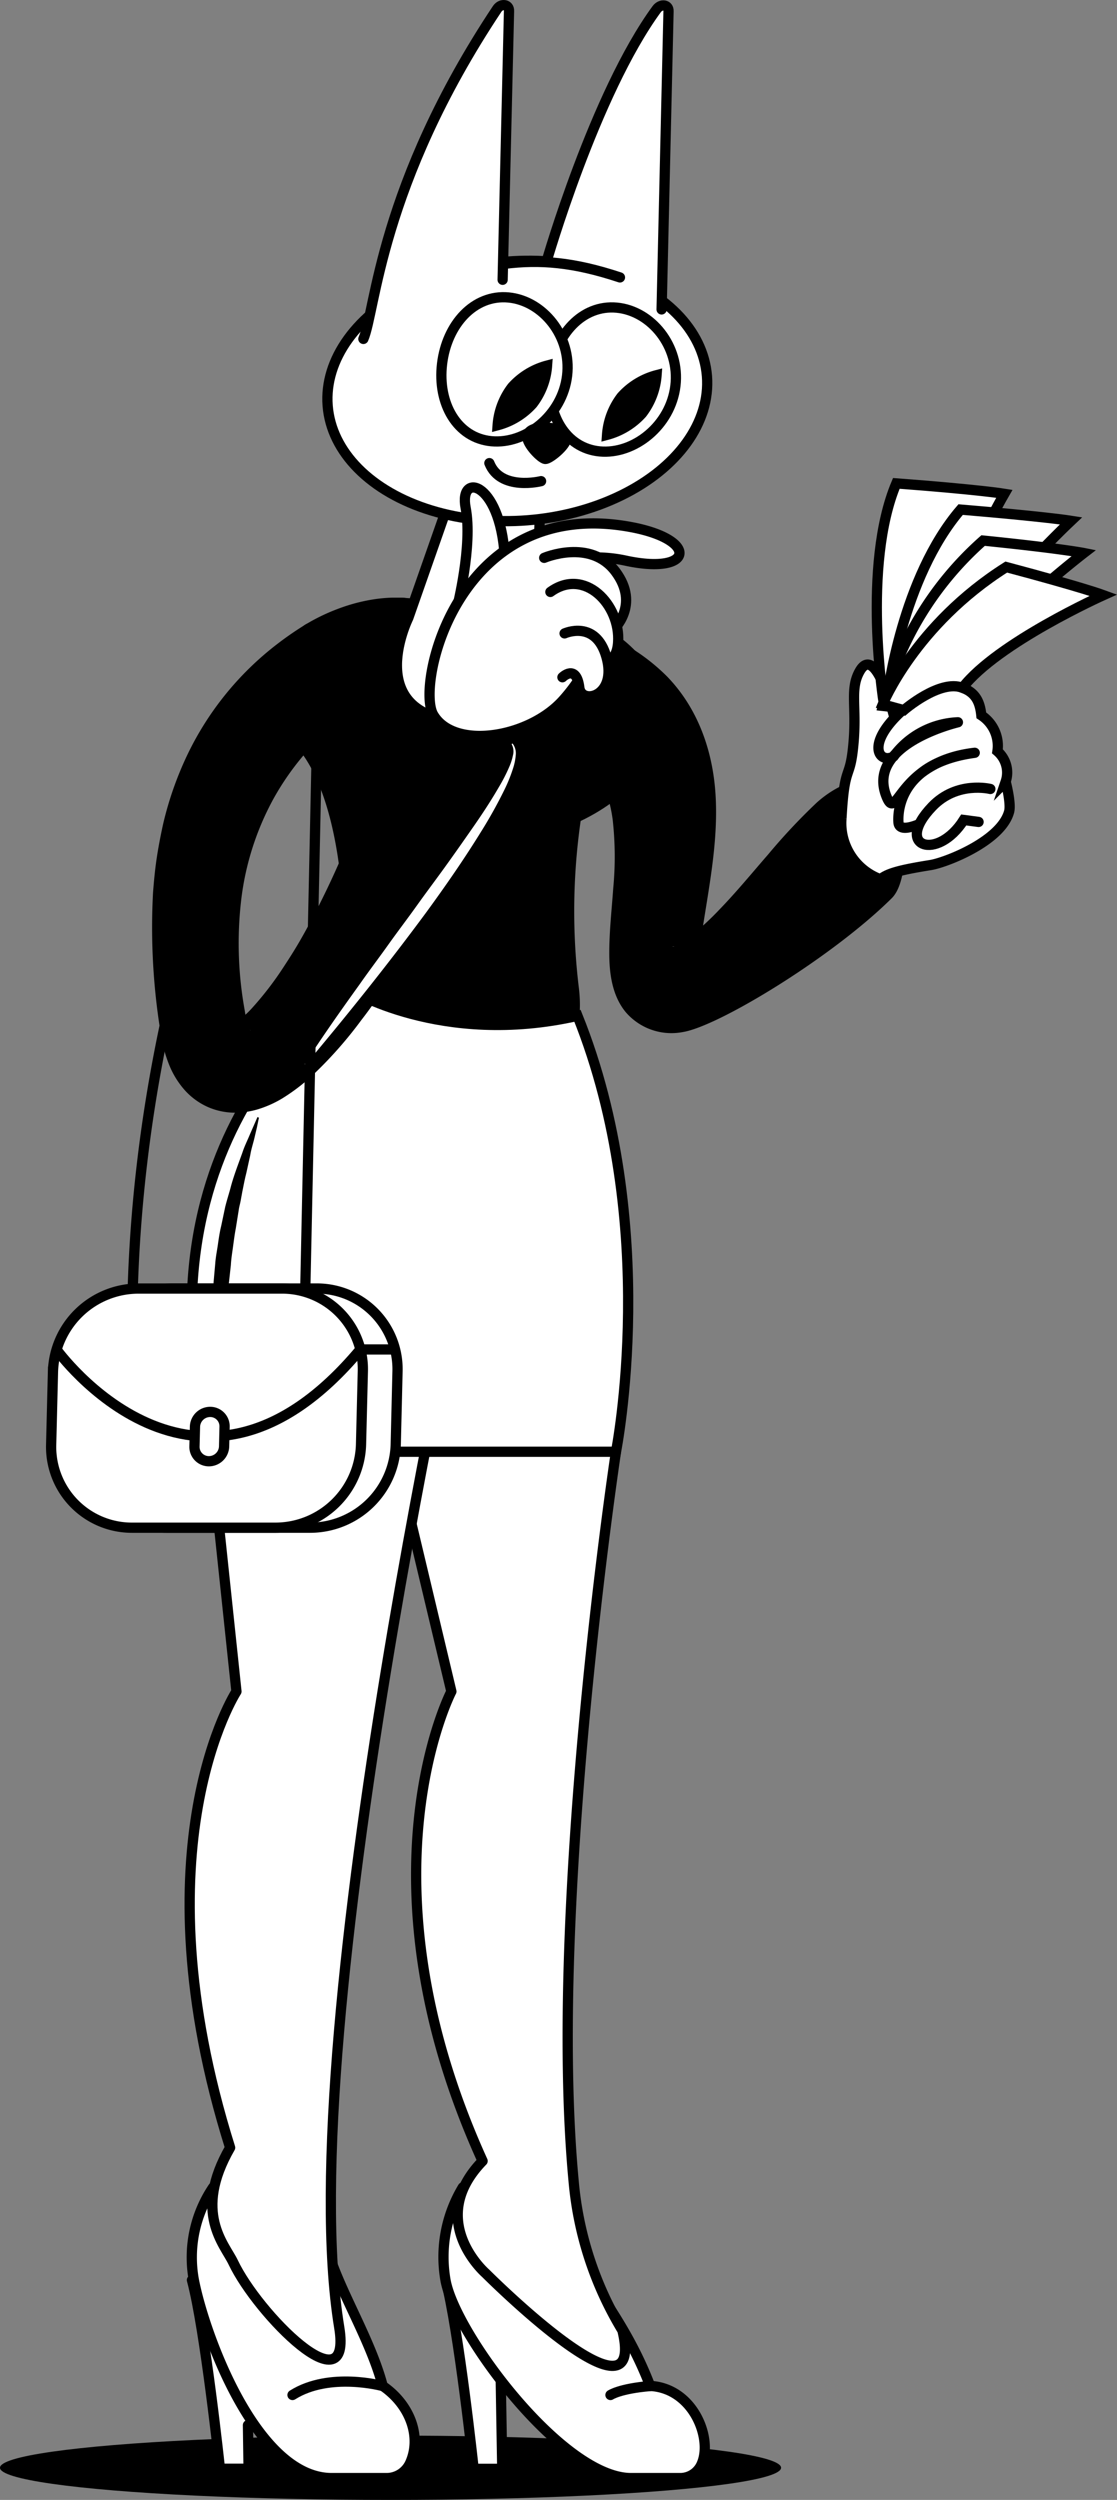 <svg xmlns="http://www.w3.org/2000/svg" viewBox="0 0 283.81 634.92">
  <rect x="0" y="0" width="283.81" height="634.92" fill="#808080" stroke="none"/>
  <defs>
    <style>
      .cls-1 {
        isolation: isolate;
      }

      .cls-2, .cls-4, .cls-6, .cls-9 {
        fill: #fff;
      }

      .cls-10, .cls-2, .cls-3, .cls-4, .cls-6, .cls-7, .cls-8 {
        stroke: #000;
        stroke-width: 2.6px;
      }

      .cls-2, .cls-3, .cls-6, .cls-7, .cls-8 {
        stroke-linecap: round;
      }

      .cls-2, .cls-3 {
        stroke-linejoin: round;
      }

      .cls-10, .cls-4, .cls-6, .cls-7, .cls-8 {
        stroke-miterlimit: 10;
      }

      .cls-5 {
        mix-blend-mode: multiply;
      }

      .cls-10, .cls-8 {
        fill: none;
      }
    </style>
  </defs>
  <title>illu_3_1_b</title>
  <g class="cls-1">
    <g id="Layer_2" data-name="Layer 2">
      <g id="Layer_1-2" data-name="Layer 1">
        <g>
          <g>
            <ellipse cx="99.23" cy="626.75" rx="99.23" ry="8.17"/>
            <path class="cls-2" d="M48.77,579.09C52.11,591.48,55.89,627,55.89,627h7.27L63,615.93"/>
            <path class="cls-3" d="M124,283.61a32.33,32.33,0,0,1-3.31.68c-16.73,2.49-33.71-5.4-32.54-22.24,3.74-53.69-8.15-75.19-19.24-78.35l80.87,7.12,0-.15a162.82,162.82,0,0,0-4,60.33C147.71,266.55,138.92,279.7,124,283.61Z"/>
            <path class="cls-2" d="M113.23,579.09c3.33,12.39,7.12,47.93,7.12,47.93h7.26l-.38-22.52"/>
            <path class="cls-2" d="M117.59,555.54a34.26,34.26,0,0,0-4.4,23.55c2.4,13.57,29.78,50.28,47.12,50.28h12.61a5.9,5.9,0,0,0,5.43-3.76c2.7-6.51-2.3-19.08-13.16-19.64-6.61-17.3-16.26-26.88-22.13-39"/>
            <path class="cls-2" d="M87.22,314.27l27.47,115.32S90,477,122.62,548.84c-14.65,15.11.76,28.5.76,28.5s41.16,41.24,34.76,14.53a87.83,87.83,0,0,1-12.4-38c-6.61-70.22,10.77-185.17,10.77-185.17Z"/>
            <path class="cls-2" d="M54.16,555.54a31.78,31.78,0,0,0-4.9,23.55c2.62,13.57,15.84,50.28,35,50.28H98.17a6.55,6.55,0,0,0,6-3.76c3-6.51.21-14.74-6.93-19.64-3.54-13.51-13.46-27.9-15-39"/>
            <path class="cls-2" d="M53.65,368.71l6.43,60.88s-25.65,39.29-1.61,115.86c-9.5,16.48-1.39,24.56.79,29.15,6.2,13.08,30.36,37.45,26.93,16.49-12.35-75.52,33-276.82,33-276.82Z"/>
            <path class="cls-4" d="M88.58,251.16S32,287.32,53.65,368.71H156.51S168,310.93,146.73,258C112.05,265.87,88.58,251.16,88.58,251.16Z"/>
            <path class="cls-2" d="M97.25,606s-13.45-3.7-22.93,2.27"/>
            <ellipse class="cls-3" cx="122.71" cy="183.43" rx="44.47" ry="29.71" transform="translate(-13.43 9.74) rotate(-4.31)"/>
            <path d="M230.25,207.53c-.14,5.59.26,16.69-3.67,20.59-15,14.89-44,32.56-53.11,34A15.31,15.31,0,0,1,159,257.08c-3.31-4-4.14-9.34-4.19-14.45-.05-5.66.6-11.35,1-17a85.18,85.18,0,0,0-.14-17.49c-.63-4.55-2-9.76-5.72-12.72-2-1.58-4.32-2-6.73-2.68a15.83,15.83,0,0,1-5.57-2.81,16.12,16.12,0,0,1-6-10.58,17.18,17.18,0,0,1,14-18.82c4.3-.74,8.19.42,11.89,2.45a49.88,49.88,0,0,1,11.93,8.81c7.92,8.16,11.73,19.08,12.36,30.43.66,11.85-1.79,23.51-3.56,35.22-.2,1.3-.37,2.6-.5,3.91-.06.62-.11,1.26-.13,1.89a4.91,4.91,0,0,0,0,1.32c-.28-.22-.48-1-.69-1.29a7.19,7.19,0,0,0-1.92-1.89,6.29,6.29,0,0,0-4.2-1c.45.21,1.7-.64,2-.83a27.93,27.93,0,0,0,3.47-2.46A72.29,72.29,0,0,0,182.8,231c4.33-4.47,8.28-9.29,12.38-14a153.58,153.58,0,0,1,12.28-13.1c3.6-3.26,8.67-6.14,13.62-6A9.45,9.45,0,0,1,230.25,207.53Z"/>
            <path class="cls-2" d="M165.19,606c-7.72.65-10.08,2.27-10.08,2.27"/>
            <path d="M107.37,166.65c0,.06-.12.19-.19.28l-.32.29c-.21.2-.44.42-.67.61-.45.39-.92.78-1.38,1.16-.93.76-1.88,1.49-2.81,2.21-1.86,1.44-3.71,2.8-5.53,4.13l-5.41,3.92c-1.79,1.27-3.55,2.55-5.21,4a68.2,68.2,0,0,0-16.41,19.7,70.84,70.84,0,0,0-8.13,25.39,95.1,95.1,0,0,0,.86,28.22,24,24,0,0,0,.6,2.92,10.44,10.44,0,0,0,.68,1.9c.19.41.38.54.12.2a3.37,3.37,0,0,0-.8-.7,5.24,5.24,0,0,0-3.46-.78,8.74,8.74,0,0,1,.77-.51,25.43,25.43,0,0,0,3.84-3.43,82.44,82.44,0,0,0,8.26-10.75c1.31-2,2.59-4,3.83-6.13s2.39-4.25,3.54-6.42C81.84,228.46,84,224,86,219.46s3.83-9.16,5.53-13.81a202,202,0,0,0,8.08-28.36A16.75,16.75,0,0,1,118.78,164a15.85,15.85,0,0,1,12.79,18.84,17.12,17.12,0,0,1-.74,2.59l-.09.25c-4,10.48-8.34,20.64-13.23,30.53-2.42,4.95-5,9.84-7.64,14.66s-5.45,9.6-8.44,14.3q-2.24,3.53-4.63,7c-1.59,2.33-3.22,4.63-5,6.92A104.93,104.93,0,0,1,80,272.54,49,49,0,0,1,71.67,279a27.62,27.62,0,0,1-6.33,2.79,21.06,21.06,0,0,1-4.38.77,17.64,17.64,0,0,1-5.23-.43A16.71,16.71,0,0,1,50.65,280a17.46,17.46,0,0,1-3.74-3.16,22,22,0,0,1-3.89-6.3,33.75,33.75,0,0,1-1.69-5.44c-.39-1.66-.64-3.43-.81-4.68a166,166,0,0,1-1.64-33.67c.22-2.88.49-5.78.92-8.68s1-5.82,1.63-8.72a86.75,86.75,0,0,1,5.94-17.15,77.8,77.8,0,0,1,23.07-28.63A81.83,81.83,0,0,1,78,158.39a49.77,49.77,0,0,1,8.22-3.89A44.83,44.83,0,0,1,95,152.21a38.23,38.23,0,0,1,4.57-.42c.77,0,1.55,0,2.35,0,.4,0,.8,0,1.22.08l.63.05c.24,0,.4.06.76.06a7.3,7.3,0,0,1,8.78,5.74A7.72,7.72,0,0,1,107.37,166.65Z"/>
            <path class="cls-4" d="M103.75,156.93l15-42.79,19,.33-1.57,44.37s-4.38,24.49-15.39,24.59C90.46,183.7,103.75,156.93,103.75,156.93Z"/>
            <ellipse class="cls-4" cx="131.44" cy="99.29" rx="48.33" ry="32.95" transform="translate(-7.34 10.55) rotate(-4.47)"/>
            <path class="cls-4" d="M171.61,98c-1.2,10.08-10.51,17.47-19.22,16.65S138.65,105.1,139.84,95,148,77.32,156.72,78.14,172.81,87.92,171.61,98Z"/>
            <path class="cls-4" d="M144.09,95.41c-1.2,10.09-10.52,17.47-19.23,16.65s-13.74-9.56-12.54-19.64,8.17-17.69,16.88-16.87S145.28,85.33,144.09,95.41Z"/>
            <path class="cls-6" d="M138.86,66.47s12.26-42.64,28-64.15c1.06-1.44,3.1-1.19,3,.57l-1.76,75.7"/>
            <path class="cls-6" d="M92.33,86.08c3.07-7,4.17-39,34-83.83,1-1.48,3.1-1.19,3,.58l-1.62,68.23"/>
            <path class="cls-3" d="M143.92,111.37c-.14,1.91-4.35,5.25-5.37,5.2s-4.71-3.77-4.57-5.68,2.4-2.38,5.15-2.24S144.06,109.46,143.92,111.37Z"/>
            <path class="cls-7" d="M163.13,105a18.25,18.25,0,0,1-8.89,5.44,18,18,0,0,1,3.69-9.72,18.19,18.19,0,0,1,8.89-5.43A18.09,18.09,0,0,1,163.13,105Z"/>
            <path class="cls-7" d="M135.32,102.57a18.18,18.18,0,0,1-8.88,5.43,18,18,0,0,1,3.68-9.71A18.25,18.25,0,0,1,139,92.85,18,18,0,0,1,135.32,102.57Z"/>
            <path class="cls-8" d="M128.19,67c9-1.11,17.49-.47,29.33,3.46"/>
            <g>
              <path class="cls-2" d="M116.15,154.28s4-15.72,2.16-25.3,9.52-6.43,10,14.22"/>
              <path class="cls-2" d="M150.39,166.65A44,44,0,0,1,143,177.89c-8.64,9.57-27.64,12.68-32.92,3.63-4.51-7.71,6.41-55.62,50-47.7,17.56,3.19,16.15,12.17-.77,8.64a35.92,35.92,0,0,0-13.68-.41"/>
              <path class="cls-2" d="M138.27,141.68s11.75-5,18.12,3.49-.57,14.81-.57,14.81"/>
              <path class="cls-2" d="M145.4,167.09s11,5.69,11.65-3.92-8.52-19.15-17.21-12.83"/>
              <path class="cls-2" d="M143.45,160.87s7.92-3.6,10.63,6c2.83,10-6.33,12.26-6.88,7.78-.76-6.16-4.3-2.64-4.3-2.64"/>
            </g>
          </g>
          <path d="M57.78,359.13a84.06,84.06,0,0,1-3.4-18.91c-.26-3.21-.31-6.43-.28-9.65l.16-4.84.43-4.83c.11-1.61.44-3.2.67-4.8s.46-3.2.85-4.78l1-4.75c.38-1.57.88-3.12,1.31-4.68.8-3.14,2-6.16,3.09-9.22.5-1.55,1.24-3,1.86-4.5l1.95-4.47.37.17-.5,2.42-.56,2.38c-.35,1.59-.89,3.1-1.14,4.7L62.57,298c-.4,1.54-.68,3.1-1,4.65L61.14,305c-.14.77-.38,1.53-.48,2.31L59.91,312c-.3,1.54-.49,3.09-.7,4.63s-.47,3.09-.55,4.65l-.51,4.65c-.1,1.55-.14,3.11-.29,4.66-.23,3.12-.26,6.24-.34,9.37-.06,6.28.12,12.58.64,19.07Z"/>
          <path class="cls-2" d="M137.48,122.2s-10.27,2.6-13.14-4.58"/>
          <path class="cls-9" d="M77.45,270.19c4.48-6.95,9.22-13.65,14-20.3,2.35-3.36,4.83-6.62,7.2-9.95s4.86-6.58,7.23-9.9,4.83-6.58,7.21-9.88,4.72-6.64,7.06-10,4.56-6.72,6.57-10.2a42.54,42.54,0,0,0,2.73-5.33,14.11,14.11,0,0,0,.88-2.79,3.76,3.76,0,0,0-.29-2.74v0a.15.15,0,0,1,.05-.21.14.14,0,0,1,.19,0,4.14,4.14,0,0,1,.75,3,14.25,14.25,0,0,1-.59,3,39.68,39.68,0,0,1-2.29,5.72,117.77,117.77,0,0,1-6,10.75c-4.33,7-9,13.72-13.85,20.36-9.76,13.22-20,26-30.61,38.61a.14.14,0,0,1-.21,0,.14.14,0,0,1,0-.19Z"/>
          <path class="cls-10" d="M77.57,327.26l3.54-165.85a1.89,1.89,0,0,0-3.59-.87c-10.8,20.17-41.27,84.08-43.79,166.72"/>
          <path class="cls-4" d="M78.84,388H42.34a20.51,20.51,0,0,1-20.61-21.12l.46-18.5a21.77,21.77,0,0,1,21.65-21.13H80.35A20.5,20.5,0,0,1,101,348.39l-.45,18.5A21.78,21.78,0,0,1,78.84,388Z"/>
          <path class="cls-4" d="M70.08,388H33.57A20.51,20.51,0,0,1,13,366.89l.46-18.5a21.77,21.77,0,0,1,21.65-21.13H71.59a20.5,20.5,0,0,1,20.6,21.13l-.46,18.5A21.77,21.77,0,0,1,70.08,388Z"/>
          <path class="cls-10" d="M14.34,342.73s35.68,49.73,77.22,0h8.76"/>
          <path class="cls-4" d="M53.08,371.12h0a3.66,3.66,0,0,1-3.67-3.77l.13-5a3.87,3.87,0,0,1,3.85-3.76h0a3.65,3.65,0,0,1,3.67,3.76l-.12,5A3.88,3.88,0,0,1,53.08,371.12Z"/>
          <g>
            <g>
              <path class="cls-4" d="M223.71,223.31c1.88-1.57,5.31-2.42,12.73-3.61,3.75-.59,17.88-6,19.95-13.53.59-2.11-.87-7.65-.87-7.65a7.16,7.16,0,0,0-2.09-7.71,9.29,9.29,0,0,0-4.09-9.13c-.35-3.45-1.48-5.75-4.78-7-7.76-3-17.2,8-17.2,8s-4.71-19.52-8.89-12.28c-2.58,4.46-.81,8.82-1.58,18-.87,10.44-2.29,4.8-3.09,19.49A15.16,15.16,0,0,0,223.71,223.31Z"/>
              <path class="cls-2" d="M231.83,178.27c-12.65,9.88-8.76,16-4.78,13.86a21.36,21.36,0,0,1,16.34-8.69s-23.71,5.54-18.09,19c2.73,6.53,2.8-9,22.36-11.25-17.76,2.39-19.66,13.31-19.38,17.65.48,7.31,31.36-17.21,12.91-.47"/>
            </g>
            <path class="cls-6" d="M251.63,200.38s-8.45-2.13-14.76,4.45c-9.93,10.36,1.35,13.94,8,3.42l3.77.5"/>
          </g>
          <path class="cls-4" d="M230.45,179.07l-5.91-.48s-5.61-34.94,3.2-55.82c20.91,1.57,27.45,2.64,27.45,2.64s-17.41,30.09-16.11,44.38C232.21,168.56,230.45,179.07,230.45,179.07Z"/>
          <path class="cls-4" d="M231.62,176.81l-6.07-.54s3.62-29.5,18.53-46.85c21.49,1.8,28.06,2.85,28.06,2.85s-26.43,24.9-28.95,36.93C236.32,168,231.62,176.81,231.62,176.81Z"/>
          <path class="cls-4" d="M229.89,179.89l-5.56-.6a82.52,82.52,0,0,1,25.46-42c19.75,2,25.59,3.17,25.59,3.17s-24.6,18.94-31.59,31.55C237.72,170.69,229.89,179.89,229.89,179.89Z"/>
          <path class="cls-4" d="M229.66,180.36l-5.38-1.47s8.13-20.15,31.39-34.87c19.12,5.08,24.69,7.13,24.69,7.13s-27,12.11-35.8,23.53C238.78,172.45,229.66,180.36,229.66,180.36Z"/>
        </g>
      </g>
    </g>
  </g>
</svg>
